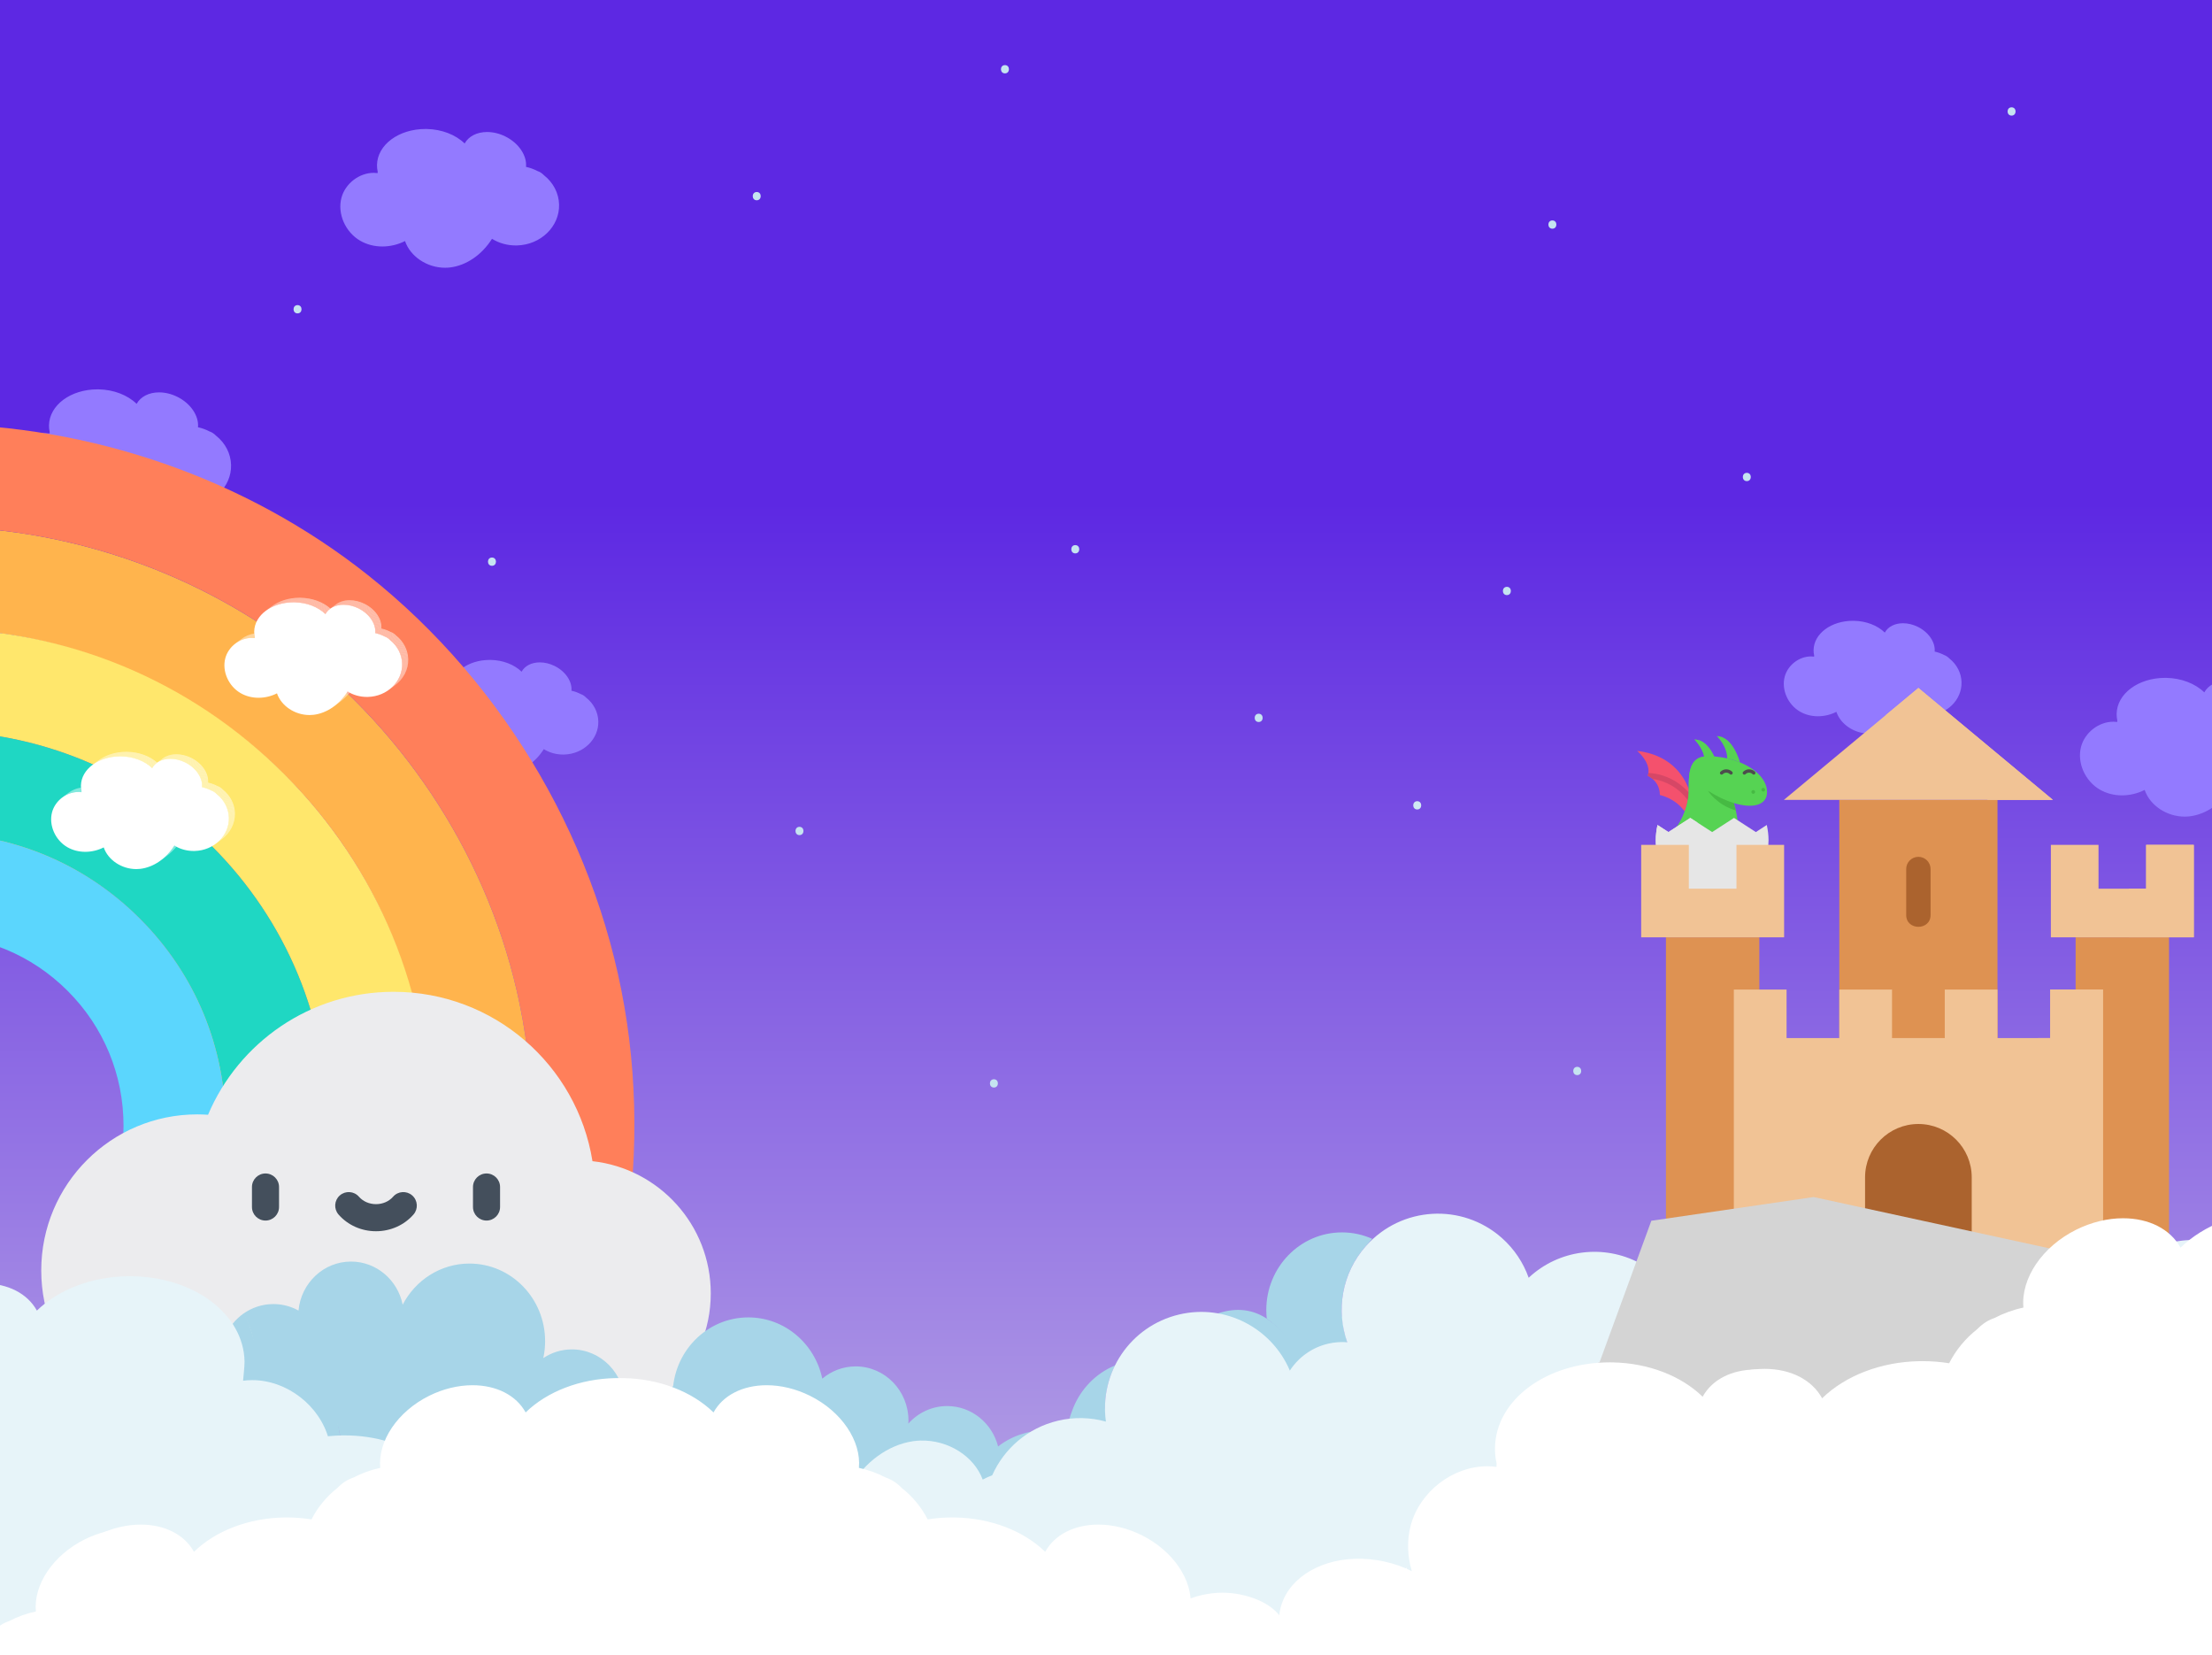 <svg viewBox="0 0 1604 1200" xmlns="http://www.w3.org/2000/svg" fill-rule="evenodd" clip-rule="evenodd" stroke-linejoin="round" stroke-miterlimit="2"><rect x="0" y="0" width="1604" height="1200" fill="#333333" stroke="none"/><path fill="none" d="M0 0h1604.74v1200H0z"/><clipPath id="a"><path d="M0 0h1604.74v1200H0z"/></clipPath><g clip-path="url(#a)"><path fill="url(#_Linear2)" fill-rule="nonzero" d="M-4.434 303.627h1609.66v930.914H-4.434z"/><clipPath id="b"><path clip-rule="nonzero" d="M-4.434 303.627h1609.66v930.914H-4.434z"/></clipPath><g clip-path="url(#b)"><path fill="#fff" d="M-37.531 1094.6h1701.23v632.755H-37.531z"/></g><path fill="#5d28e3" d="M-9.11-8.697h1623.85v315.846H-9.11z"/><path d="M366.723 560.142c-10.717 0-20.531-6.647-23.623-15.727-4.089 2.077-8.766 3.207-13.354 3.207-4.715 0-9.225-1.17-13.045-3.382-8.798-5.096-13.556-15.968-11.067-25.295 2.238-8.385 10.425-14.708 19.04-14.708.765 0 1.524.051 2.275.154.009-.276.022-.556.041-.838-.294-1.313-.429-2.64-.406-3.946.224-11.888 12.763-21.2 28.548-21.2.244 0 .491.003.737.007 8.816.168 16.996 3.322 22.354 8.536 2.334-4.244 7.235-6.763 13.224-6.763 3.579 0 7.3.908 10.761 2.624 7.877 3.904 12.782 11.249 12.17 17.924 2.356.509 4.599 1.316 6.686 2.411 1.451.486 2.773 1.344 3.937 2.551 5.464 4.308 8.692 10.58 8.86 17.221.325 12.928-10.802 23.731-24.806 24.083-.236.006-.471.009-.707.009-5.045 0-9.859-1.347-14.015-3.913-5.958 9.438-15.092 15.706-24.685 16.871-.96.115-1.942.174-2.925.174zM1355.24 531.774c-10.717 0-20.531-6.647-23.623-15.727-4.088 2.077-8.766 3.207-13.354 3.207-4.715 0-9.225-1.169-13.044-3.382-8.799-5.096-13.556-15.968-11.068-25.295 2.238-8.385 10.425-14.708 19.041-14.708.765 0 1.524.051 2.274.154.009-.276.022-.556.041-.838-.294-1.313-.429-2.64-.406-3.946.224-11.888 12.764-21.2 28.548-21.2.244 0 .491.003.737.007 8.817.168 16.996 3.322 22.354 8.536 2.334-4.244 7.235-6.763 13.224-6.763 3.58 0 7.3.908 10.761 2.624 7.877 3.904 12.783 11.249 12.17 17.924 2.356.509 4.599 1.316 6.686 2.411 1.452.486 2.774 1.344 3.937 2.551 5.464 4.308 8.693 10.58 8.86 17.221.326 12.928-10.802 23.731-24.806 24.083-.235.006-.471.009-.706.009-5.046 0-9.86-1.347-14.016-3.913-5.957 9.438-15.092 15.706-24.685 16.871-.96.115-1.942.174-2.925.174zM84.923 382.86c-13.188 0-25.268-8.181-29.075-19.355-5.031 2.555-10.788 3.946-16.436 3.946-5.802 0-11.354-1.439-16.054-4.162-10.83-6.271-16.685-19.654-13.622-31.132 2.756-10.321 12.831-18.103 23.435-18.103.941 0 1.876.064 2.799.189.011-.34.027-.683.05-1.03-.36-1.616-.528-3.249-.498-4.858.274-14.63 15.708-26.09 35.135-26.09.302 0 .604.003.909.008 10.85.205 20.917 4.087 27.513 10.506 2.872-5.225 8.904-8.324 16.276-8.324 4.405 0 8.983 1.116 13.244 3.227 9.694 4.806 15.731 13.848 14.979 22.062 2.899.625 5.659 1.62 8.228 2.967 1.785.598 3.414 1.654 4.844 3.14 6.726 5.302 10.699 13.021 10.905 21.195.401 15.91-13.294 29.207-30.529 29.641-.291.008-.581.011-.87.011-6.21 0-12.135-1.658-17.251-4.815-7.331 11.615-18.574 19.329-30.382 20.762-1.18.143-2.39.215-3.6.215zM322.778 194.104c-13.188 0-25.268-8.181-29.075-19.355-5.031 2.555-10.788 3.946-16.436 3.946-5.802 0-11.354-1.439-16.054-4.162-10.83-6.271-16.685-19.654-13.622-31.132 2.756-10.321 12.831-18.103 23.435-18.103.941 0 1.876.064 2.799.189.011-.34.027-.683.05-1.03-.36-1.616-.528-3.249-.498-4.858.274-14.63 15.708-26.09 35.135-26.09.302 0 .604.003.909.008 10.85.205 20.917 4.087 27.513 10.506 2.872-5.225 8.904-8.324 16.276-8.324 4.405 0 8.983 1.116 13.244 3.227 9.694 4.806 15.731 13.848 14.979 22.062 2.899.625 5.659 1.62 8.228 2.967 1.785.598 3.414 1.654 4.844 3.14 6.726 5.302 10.699 13.021 10.905 21.195.401 15.91-13.294 29.207-30.529 29.641-.291.008-.581.011-.87.011-6.21 0-12.135-1.658-17.251-4.815-7.331 11.615-18.574 19.329-30.382 20.762-1.18.143-2.39.215-3.6.215zM1584.25 592.014c-13.188 0-25.268-8.181-29.075-19.355-5.031 2.555-10.788 3.946-16.436 3.946-5.802 0-11.354-1.439-16.054-4.162-10.83-6.271-16.685-19.654-13.622-31.132 2.756-10.321 12.831-18.103 23.435-18.103.941 0 1.876.064 2.799.189.011-.34.027-.683.05-1.03-.36-1.616-.528-3.249-.498-4.858.274-14.63 15.708-26.09 35.135-26.09.302 0 .604.003.909.008 10.85.205 20.917 4.087 27.513 10.506 2.872-5.225 8.904-8.324 16.276-8.324 4.405 0 8.983 1.116 13.244 3.227 9.694 4.806 15.731 13.848 14.979 22.062 2.899.625 5.659 1.62 8.228 2.967 1.785.598 3.414 1.654 4.844 3.14 6.726 5.302 10.699 13.021 10.905 21.195.401 15.91-13.294 29.207-30.529 29.641-.291.008-.581.011-.87.011-6.21 0-12.135-1.658-17.251-4.815-7.331 11.615-18.574 19.329-30.382 20.762-1.18.143-2.39.215-3.6.215z" fill="#937aff" fill-rule="nonzero"/><path d="M431.995 1076.54c-16.23 0-31.092-10.068-35.774-23.818-6.191 3.145-13.274 4.857-20.223 4.857-7.141 0-13.971-1.771-19.754-5.121-13.325-7.718-20.529-24.183-16.761-38.308 3.39-12.697 15.787-22.273 28.835-22.273 1.158 0 2.308.077 3.444.233.014-.418.033-.841.062-1.268-.445-1.989-.65-3.998-.614-5.976.339-18.003 19.328-32.105 43.232-32.105.37 0 .744.004 1.116.011 13.352.253 25.738 5.03 33.852 12.926 3.535-6.427 10.958-10.241 20.027-10.241 5.421 0 11.055 1.374 16.296 3.973 11.929 5.912 19.358 17.036 18.431 27.143 3.568.771 6.964 1.994 10.124 3.652 2.198.736 4.2 2.035 5.962 3.863 8.275 6.524 13.165 16.023 13.418 26.08.493 19.577-16.358 35.937-37.565 36.47-.357.009-.714.013-1.071.013-7.64 0-14.93-2.039-21.225-5.924-9.021 14.291-22.855 23.784-37.382 25.548-1.454.174-2.941.265-4.43.265z" fill="#a7d5e8" fill-rule="nonzero"/><clipPath id="c"><path d="M-135.072 307.36h650.476v726.801h-650.476z"/></clipPath><g clip-path="url(#c)"><path d="M-47.317 381.682c92.285.421 184.805 30.774 259.208 86.739 83.948 63.147 143.926 156.911 164.994 259.812 12.607 61.576 11.847 125.491-2.556 187.369l-.347 1.471-2.6 8.615c-3.216 7.302-3.714 9.336-8.227 15.97-10.136 14.899-25.868 25.857-43.356 30.199-7.788 1.933-9.868 1.695-17.832 2.18h-76.709c-3.061-.19-6.138-.191-9.181-.571-33.381-4.174-61.91-33.422-64.597-67.639-.481-6.125-.197-12.286.845-18.341 1.104-6.421 3.294-12.57 4.886-18.88 17.962-71.183-2.92-150.493-56.679-203.606-52.291-51.662-131.685-73.586-204.708-54-2.934.787-5.849 1.642-8.747 2.551l-8.975 2.211c-3.06.358-6.104.907-9.181 1.074-30.749 1.661-61.436-17.778-72.856-46.795-2.261-5.745-3.794-11.751-4.564-17.877-.384-3.057-.385-6.15-.577-9.225v-76.883c.543-8.969 1.646-17.914 4.823-26.279 6.364-16.753 19.015-31.001 34.896-39.304 7.678-4.014 9.288-4.524 19.023-6.864 33.72-8.038 68.401-11.98 103.017-11.927zm-2.045 74.003c-28.811.081-57.589 3.5-85.71 10.371v76.883c.647-.203 1.295-.404 1.942-.604 77.818-23.796 166.13-13.032 235.895 30.603 81.535 50.996 134.882 144.146 134.919 243.165.011 27.956-4.046 55.872-12.046 82.671l-.38 1.259h76.709c23.959-101.26 2.398-211.534-58.804-295.554C178.158 515.24 71.476 457.818-41.911 455.746c-1.877-.034-3.754-.051-5.632-.06-.606-.001-1.212-.002-1.819-.001z" fill="#ffb44d"/><clipPath id="d"><path d="M-283.398 307.36h743.417v598.314h-743.417z"/></clipPath><g clip-path="url(#d)"><path d="M-47.078 307.36c112.502.656 225.278 39.256 313.935 109.618 100.301 79.603 169.114 197.833 187.764 324.335 9.364 63.516 6.433 129.311-7.921 191.206l-.903 3.834c-2.923 9.682-2.856 9.707-6.356 19.196-8.6 19.601-20.314 37.884-35.809 52.439-24.036 22.577-55.652 37.305-88.624 39.743-2.487.183-4.978.293-7.467.429l-3.363.199h-81.163c-13.303-.803-26.643-2.23-39.406-6.055-51.413-15.412-92.983-60.375-103.78-113.316-4.845-23.752-3.234-48.493 3.445-71.935 4.86-17.059 27.802-34.82 26.212-52.371-3.253-35.915-23.006-88.933-50.559-112.094C24.451 663.606-42.97 655.86-86.306 668.013c-2.225.624-4.427 1.318-6.632 2.007l-11.188 2.755-8.994 1.636c-10.478 1.247-21.23 17.243-31.909 16.477-57.763-4.145-111.741-44.444-130.645-100.708-4.598-13.683-6.888-28.123-7.567-42.368l-.157-2.62v-81.459c1.073-17.152 3.587-34.319 9.656-50.322 12.502-32.96 37.074-61.13 68.437-77.999 21.497-11.563 45.967-16.604 70.378-20.752 28.988-4.925 58.241-7.318 87.849-7.3zm-1.862 74.322c-35.823.108-71.247 4.152-106.106 13.085-27.602 7.074-49.266 32.283-53.103 61.238-.442 3.338-.717 6.692-.927 10.051v76.883c.023.385.044.769.064 1.154.693 14.535 4.607 28.805 13.197 40.89 14.933 21.013 41.259 34.243 66.751 31.695 2.3-.23 4.581-.601 6.879-.882l9.262-2.245c76.021-23.748 165.048-.949 219.604 57.791 48.148 51.841 68.212 128.812 50.379 197.855-.764 2.956-1.643 5.875-2.475 8.807-4.14 14.716-4.562 30.536.594 45.297 9.572 27.409 35.472 48.897 64.907 50.493 1.341.066 2.682.116 4.023.179.547.029 1.149.064 1.149.064h76.709c7.607-.453 15.173-1.13 22.701-3.574 19.561-6.349 36.4-20.837 44.706-40.132 1.053-2.447 2.008-4.643 2.008-4.643l2.6-8.615c16.603-70.466 15.688-145.368-3.381-215.153-28.321-103.646-96.122-195.815-187.425-253.277-68.601-43.173-149.07-66.486-230.493-66.961h-1.623zm1.397 74.004c81.453.472 162.319 29.701 225.74 80.759 30.487 24.544 57.034 53.996 77.936 87.161 51.051 81.004 67.764 183.381 45.834 276.427h-76.709c20.544-67.956 14.824-145.432-17.872-211.037-27.56-55.302-72.965-101.842-128.141-129.194-63.142-31.302-137.928-38.361-205.968-19.341-2.798.782-5.583 1.614-8.349 2.478v-76.883c28.584-6.956 57.832-10.406 87.529-10.37zm-86.889 86.721s.009-.002 0 0z" fill="#ff7f5a"/></g><path d="M-135.072 466.056c27.93-6.853 56.903-10.372 86.401-10.372 96.277 0 186.773 37.499 254.847 105.573 68.069 68.073 105.567 158.569 105.567 254.846 0 28.635-3.32 56.754-9.776 83.93h-76.709c8.183-26.844 12.426-55.062 12.426-83.93 0-76.491-29.781-148.401-83.87-202.485C99.73 559.53 27.82 529.743-48.671 529.743c-29.746 0-58.813 4.506-86.401 13.196v-76.883z" fill="#ffe76c" fill-rule="nonzero"/><path d="M-135.072 542.939c27.588-8.69 56.655-13.196 86.401-13.196 76.491 0 148.401 29.787 202.485 83.875 54.089 54.084 83.87 125.994 83.87 202.485 0 28.868-4.243 57.086-12.426 83.93h-78.814c11.271-26.164 17.186-54.59 17.186-83.93 0-56.704-22.084-110.014-62.183-150.118-40.104-40.104-93.413-62.183-150.118-62.183-30.267 0-59.567 6.298-86.401 18.268v-79.131z" fill="#1fd7c3" fill-rule="nonzero"/><path d="M-135.072 708.173c24.442-19.647 54.595-30.312 86.401-30.312 36.928 0 71.638 14.377 97.746 40.496 26.114 26.104 40.496 60.813 40.496 97.746 0 30.744-9.96 59.95-28.391 83.93h85.264c11.271-26.169 17.186-54.59 17.186-83.93 0-56.704-22.084-110.014-62.183-150.118-40.104-40.104-93.413-62.183-150.118-62.183-30.267 0-59.567 6.293-86.401 18.268v86.103z" fill="#5bd6fd" fill-rule="nonzero"/><path d="M418.923 1034.16c53.285 0 96.481-43.196 96.481-96.481 0-49.667-37.533-90.55-85.781-95.875-11.141-69.612-71.458-122.798-144.212-122.798-60.471 0-112.361 36.754-134.55 89.141-2.58-.174-5.181-.273-7.806-.273-62.486 0-113.141 50.654-113.141 113.145 0 62.486 50.655 113.141 113.141 113.141h275.868z" fill="#ececee" fill-rule="nonzero"/><g fill="#444f5c" fill-rule="nonzero"><path d="M192.523 884.842c-5.419 0-9.816-4.397-9.816-9.816v-14.502c0-5.424 4.397-9.816 9.816-9.816 5.42 0 9.817 4.392 9.817 9.816v14.502c0 5.419-4.397 9.816-9.817 9.816zM352.795 884.842c-5.424 0-9.816-4.397-9.816-9.816v-14.502c0-5.424 4.392-9.816 9.816-9.816 5.419 0 9.816 4.392 9.816 9.816v14.502c0 5.419-4.397 9.816-9.816 9.816zM272.657 892.584c-10.541 0-20.442-4.412-27.166-12.104-3.569-4.085-3.152-10.288.928-13.851 4.084-3.569 10.282-3.157 13.851.928 2.997 3.429 7.513 5.394 12.387 5.394 4.878 0 9.394-1.965 12.392-5.394 3.568-4.085 9.766-4.497 13.851-.928 4.079 3.563 4.496 9.766.928 13.851-6.725 7.692-16.631 12.104-27.171 12.104z"/></g></g><g fill="#fff" fill-rule="nonzero"><path d="M246.501 508.854c2.5-1.907 4.819-4.186 6.877-6.781.045.024.09.048.135.073-2.105 2.58-4.468 4.834-7.012 6.708zm39.801-11.993c5.776-4.446 9.39-11.189 9.203-18.638-.167-6.64-3.395-12.913-8.86-17.221-1.162-1.207-2.486-2.065-3.936-2.549-2.087-1.096-4.331-1.904-6.685-2.413.61-6.674-4.294-14.022-12.171-17.924-3.461-1.716-7.181-2.623-10.76-2.623-3.786 0-7.138 1.006-9.681 2.82 2.595-2.044 6.135-3.186 10.168-3.186 3.579 0 7.299.908 10.761 2.623 7.875 3.903 12.781 11.251 12.17 17.925 2.354.507 4.598 1.317 6.684 2.413 1.452.484 2.775 1.342 3.937 2.549 5.464 4.308 8.693 10.581 8.86 17.221.193 7.656-3.63 14.566-9.69 19.003zm-111.419-33.466c2.762-2.136 6.05-3.583 9.494-4.052.007.1.016.202.025.302-3.428.371-6.721 1.713-9.519 3.75zm64.22-21.854c-5.356-4.788-13.182-7.663-21.589-7.82-.247-.004-.493-.007-.738-.007-7.816 0-14.838 2.283-19.961 6.033 5.16-3.965 12.381-6.398 20.448-6.398.246 0 .491.003.739.007 8.404.157 16.232 3.032 21.588 7.82-.027.021-.054.042-.08.063-.138.099-.275.199-.407.302z" fill-opacity=".52"/><path d="M246.019 509.216c2.639-2.015 5.075-4.442 7.216-7.22.048.025.095.051.143.077-2.058 2.595-4.377 4.874-6.877 6.781-.16.122-.321.243-.482.362zm39.8-11.993c5.774-4.445 9.388-11.188 9.2-18.635-.167-6.64-3.396-12.913-8.861-17.221-1.162-1.207-2.484-2.065-3.936-2.551-2.087-1.094-4.33-1.902-6.686-2.411.611-6.674-4.293-14.02-12.17-17.924-3.461-1.716-7.181-2.623-10.761-2.623-3.791 0-7.146 1.009-9.69 2.827.163-.128.327-.252.497-.372 2.543-1.814 5.895-2.82 9.681-2.82 3.579 0 7.299.907 10.76 2.623 7.877 3.902 12.781 11.25 12.171 17.924 2.354.509 4.598 1.317 6.685 2.413 1.45.484 2.774 1.342 3.936 2.549 5.465 4.308 8.693 10.581 8.86 17.221.187 7.449-3.427 14.192-9.203 18.638-.159.122-.32.243-.483.362zm-111.41-33.472c.157-.121.315-.239.474-.356 2.798-2.037 6.091-3.379 9.519-3.75.01.106.02.213.032.317-3.61.285-7.091 1.655-10.025 3.789zm64.226-21.827c-5.357-4.798-13.191-7.679-21.608-7.838-.247-.004-.493-.007-.739-.007-7.82 0-14.843 2.286-19.968 6.038.163-.125.327-.248.495-.37 5.123-3.75 12.145-6.033 19.961-6.033.245 0 .491.003.738.007 8.407.157 16.233 3.032 21.589 7.82-.16.125-.317.252-.468.383z" fill-opacity=".52"/><path d="M245.537 509.576c2.779-2.12 5.33-4.699 7.551-7.661.05.027.099.054.147.081-2.141 2.778-4.577 5.205-7.216 7.22-.16.12-.32.241-.482.36zm39.771-11.969c5.787-4.446 9.411-11.197 9.224-18.654-.167-6.64-3.396-12.913-8.86-17.221-1.164-1.207-2.487-2.065-3.937-2.551-2.087-1.093-4.33-1.902-6.684-2.411.61-6.674-4.297-14.02-12.171-17.924-3.462-1.716-7.183-2.622-10.762-2.622-3.79 0-7.144 1.009-9.687 2.824.157-.123.32-.245.484-.363 2.544-1.818 5.899-2.827 9.69-2.827 3.58 0 7.3.907 10.761 2.623 7.877 3.904 12.781 11.25 12.17 17.924 2.356.509 4.599 1.317 6.686 2.411 1.452.486 2.774 1.344 3.936 2.551 5.465 4.308 8.694 10.581 8.861 17.221.188 7.447-3.426 14.19-9.2 18.635-.169.131-.339.257-.511.384zM173.92 464.119c.161-.125.324-.247.489-.368 2.934-2.134 6.415-3.504 10.025-3.789.013.111.026.221.04.332-3.799.186-7.477 1.585-10.554 3.825zm64.268-21.794c-5.358-4.82-13.211-7.715-21.648-7.875-.247-.003-.493-.005-.737-.005-7.828 0-14.858 2.29-19.983 6.048.166-.127.331-.252.5-.376 5.125-3.752 12.148-6.038 19.968-6.038.246 0 .492.003.739.007 8.417.159 16.251 3.04 21.608 7.838-.153.129-.303.263-.447.401z" fill-opacity=".52"/><path d="M245.044 509.946c2.922-2.228 5.592-4.962 7.892-8.117.05.029.101.057.152.086-2.221 2.962-4.772 5.541-7.551 7.661-.163.125-.327.249-.493.37zm39.789-11.984c5.782-4.445 9.399-11.191 9.212-18.644-.168-6.64-3.396-12.912-8.86-17.221-1.162-1.207-2.486-2.065-3.937-2.551-2.087-1.093-4.33-1.902-6.685-2.41.611-6.675-4.294-14.021-12.171-17.925-3.462-1.716-7.182-2.622-10.76-2.622-3.788 0-7.142 1.008-9.684 2.822.157-.124.318-.245.483-.363 2.543-1.815 5.897-2.824 9.687-2.824 3.579 0 7.3.906 10.762 2.622 7.874 3.904 12.781 11.25 12.171 17.924 2.354.509 4.597 1.318 6.684 2.411 1.45.486 2.773 1.344 3.937 2.551 5.464 4.308 8.693 10.581 8.86 17.221.187 7.457-3.437 14.208-9.224 18.654-.157.121-.315.239-.475.355zm-111.402-33.478c.162-.124.323-.246.489-.365 3.077-2.24 6.755-3.639 10.554-3.825.016.115.032.231.05.346-3.988.076-7.87 1.498-11.093 3.844zm64.333-21.737c-5.36-4.853-13.241-7.771-21.711-7.929-.247-.006-.492-.008-.739-.008-7.811 0-14.829 2.281-19.951 6.026.15-.115.303-.23.457-.343 5.125-3.758 12.155-6.048 19.983-6.048.244 0 .49.002.737.005 8.437.16 16.29 3.055 21.648 7.875-.145.137-.288.278-.424.422z" fill-opacity=".52"/><path d="M244.567 510.304c3.057-2.333 5.839-5.222 8.209-8.567.053.031.106.061.16.092-2.3 3.155-4.97 5.889-7.892 8.117-.157.121-.317.24-.477.358zm39.774-11.973c5.784-4.444 9.405-11.193 9.216-18.648-.167-6.64-3.396-12.911-8.86-17.219-1.162-1.209-2.485-2.067-3.937-2.553-2.087-1.095-4.329-1.902-6.684-2.41.611-6.674-4.295-14.021-12.17-17.925-3.461-1.716-7.182-2.622-10.761-2.622-3.79 0-7.144 1.008-9.687 2.824.16-.126.323-.248.49-.367 2.542-1.814 5.896-2.822 9.684-2.822 3.578 0 7.298.906 10.76 2.622 7.877 3.904 12.782 11.25 12.171 17.925 2.355.508 4.598 1.317 6.685 2.41 1.451.486 2.775 1.344 3.937 2.551 5.464 4.309 8.692 10.581 8.86 17.221.187 7.453-3.43 14.199-9.212 18.644-.162.125-.326.249-.492.369zm-111.387-33.489c.157-.121.317-.24.477-.358 3.223-2.346 7.105-3.768 11.093-3.844.019.122.039.243.059.364-.07-.002-.141-.002-.212-.002-4.101 0-8.105 1.433-11.417 3.84zm64.405-21.653c-5.359-4.9-13.28-7.846-21.792-8.006-.249-.006-.494-.008-.739-.008-7.814 0-14.831 2.281-19.955 6.027.161-.123.324-.245.49-.366 5.122-3.745 12.14-6.026 19.951-6.026.247 0 .492.002.739.008 8.47.158 16.351 3.076 21.711 7.929-.139.144-.275.291-.405.442z" fill-opacity=".52"/><path d="M244.073 510.674c3.199-2.44 6.098-5.49 8.538-9.033.054.032.109.064.165.096-2.37 3.345-5.152 6.234-8.209 8.567-.164.125-.329.248-.494.37zm39.781-11.978c5.784-4.444 9.405-11.193 9.216-18.646-.167-6.641-3.396-12.913-8.86-17.221-1.162-1.209-2.485-2.065-3.935-2.553-2.087-1.093-4.331-1.903-6.686-2.41.611-6.674-4.295-14.021-12.17-17.925-3.462-1.714-7.182-2.622-10.761-2.622-3.789 0-7.142 1.008-9.686 2.823.158-.125.32-.246.486-.364 2.543-1.816 5.897-2.824 9.687-2.824 3.579 0 7.3.906 10.761 2.622 7.875 3.904 12.781 11.251 12.17 17.925 2.355.508 4.597 1.315 6.684 2.41 1.452.486 2.775 1.344 3.937 2.553 5.464 4.308 8.693 10.579 8.86 17.219.189 7.455-3.432 14.204-9.216 18.648-.161.124-.323.246-.487.365zm-111.397-33.481c.163-.126.33-.251.497-.373 3.312-2.407 7.316-3.84 11.417-3.84.071 0 .142 0 .212.002.024.127.047.254.072.381-.256-.012-.514-.018-.771-.018-4.106 0-8.114 1.437-11.427 3.848zm64.523-21.563c-5.361-4.958-13.331-7.944-21.9-8.106-.247-.004-.495-.007-.739-.007-7.819 0-14.842 2.286-19.965 6.037.162-.125.33-.25.497-.374 5.124-3.746 12.141-6.027 19.955-6.027.245 0 .49.002.739.008 8.512.16 16.433 3.106 21.792 8.006-.131.151-.259.305-.379.463z" fill-opacity=".52"/><path d="M243.6 511.029c3.333-2.546 6.34-5.75 8.84-9.488.056.034.113.067.171.1-2.44 3.543-5.339 6.593-8.538 9.033-.156.12-.315.239-.473.355zm39.767-11.968c5.784-4.446 9.404-11.192 9.216-18.646-.167-6.641-3.395-12.913-8.86-17.221-1.162-1.207-2.486-2.065-3.937-2.551-2.087-1.095-4.328-1.902-6.684-2.411.611-6.675-4.294-14.022-12.17-17.926-3.462-1.714-7.182-2.622-10.761-2.622-3.786 0-7.138 1.007-9.68 2.82.157-.123.317-.244.481-.362 2.544-1.815 5.897-2.823 9.686-2.823 3.579 0 7.299.908 10.761 2.622 7.875 3.904 12.781 11.251 12.17 17.925 2.355.507 4.599 1.317 6.686 2.41 1.45.488 2.773 1.344 3.935 2.553 5.464 4.308 8.693 10.58 8.86 17.221.189 7.453-3.432 14.202-9.216 18.646-.16.124-.323.246-.487.365zm-111.396-33.482c.16-.124.323-.246.486-.364 3.313-2.411 7.321-3.848 11.427-3.848.257 0 .515.006.771.018.026.132.053.264.084.397 0 .001-.002.003-.002.004-.443-.035-.891-.054-1.339-.054-4.106 0-8.114 1.436-11.427 3.847zm64.649-21.443c-5.36-5.029-13.388-8.062-22.027-8.225-.248-.004-.493-.007-.739-.007-7.817 0-14.838 2.285-19.961 6.034.158-.122.32-.243.483-.362 5.123-3.751 12.146-6.037 19.965-6.037.244 0 .492.003.739.007 8.569.162 16.539 3.148 21.9 8.106-.124.158-.243.319-.36.484z" fill-opacity=".52"/><path d="M243.1 511.405c3.477-2.653 6.6-6.024 9.164-9.97.058.036.117.071.176.106-2.5 3.738-5.507 6.942-8.84 9.488-.166.127-.333.252-.5.376zm39.798-11.992c5.774-4.446 9.385-11.187 9.198-18.633-.166-6.641-3.395-12.913-8.859-17.221-1.163-1.207-2.485-2.065-3.937-2.551-2.087-1.095-4.329-1.904-6.685-2.411.61-6.675-4.294-14.021-12.171-17.924-3.461-1.716-7.181-2.624-10.76-2.624-3.788 0-7.14 1.007-9.682 2.82.158-.125.323-.247.489-.365 2.542-1.813 5.894-2.82 9.68-2.82 3.579 0 7.299.908 10.761 2.622 7.876 3.904 12.781 11.251 12.17 17.926 2.356.509 4.597 1.316 6.684 2.411 1.451.486 2.775 1.344 3.937 2.551 5.465 4.308 8.693 10.58 8.86 17.221.188 7.454-3.432 14.2-9.216 18.646-.154.12-.312.237-.469.352zm-111.43-33.456c.166-.129.333-.254.503-.378 3.313-2.411 7.321-3.847 11.427-3.847.448 0 .896.019 1.339.054-.008.137-.016.273-.023.409-.596-.064-1.198-.096-1.803-.096-4.113 0-8.127 1.44-11.443 3.858zm64.817-21.312c-5.361-5.115-13.459-8.204-22.18-8.369-.247-.004-.493-.007-.738-.007-7.813 0-14.831 2.282-19.953 6.029.157-.123.317-.242.479-.36 5.123-3.749 12.144-6.034 19.961-6.034.246 0 .491.003.739.007 8.639.163 16.667 3.196 22.027 8.225-.116.167-.228.336-.335.509z" fill-opacity=".52"/><path d="M242.612 511.771c3.616-2.76 6.851-6.297 9.47-10.447.059.037.121.075.182.111-2.564 3.946-5.687 7.317-9.164 9.97-.162.123-.325.245-.488.366zm39.798-11.991c5.774-4.446 9.388-11.189 9.2-18.635-.167-6.641-3.396-12.913-8.86-17.221-1.163-1.207-2.485-2.065-3.937-2.551-2.087-1.095-4.331-1.904-6.686-2.411.613-6.674-4.293-14.02-12.17-17.924-3.46-1.716-7.181-2.624-10.761-2.624-3.788 0-7.143 1.01-9.686 2.825.026-.021.053-.042.08-.063.134-.105.272-.206.412-.307 2.542-1.813 5.894-2.82 9.682-2.82 3.579 0 7.299.908 10.76 2.624 7.877 3.903 12.781 11.249 12.171 17.924 2.356.507 4.598 1.316 6.685 2.411 1.452.486 2.774 1.344 3.937 2.551 5.464 4.308 8.693 10.58 8.859 17.221.187 7.446-3.424 14.187-9.198 18.633-.161.124-.324.246-.488.367zM171 466.308c.154-.12.311-.236.468-.351 3.316-2.418 7.33-3.858 11.443-3.858.605 0 1.207.032 1.803.096-.006.142-.011.283-.016.423-.75-.103-1.509-.154-2.274-.154-4.105 0-8.111 1.435-11.424 3.844zm64.972-21.131c-5.358-5.215-13.537-8.37-22.354-8.536-.247-.004-.493-.007-.737-.007-7.819 0-14.842 2.286-19.966 6.037.163-.126.331-.251.499-.373 5.122-3.747 12.14-6.029 19.953-6.029.245 0 .491.003.738.007 8.721.165 16.819 3.254 22.18 8.369-.108.174-.213.352-.313.532z" fill-opacity=".52"/><path d="M224.472 518.37c-10.717 0-20.531-6.648-23.623-15.728-4.088 2.077-8.766 3.207-13.354 3.207-4.715 0-9.225-1.169-13.044-3.382-8.799-5.096-13.556-15.968-11.068-25.295 2.238-8.385 10.425-14.708 19.041-14.708.765 0 1.524.051 2.274.154.009-.276.022-.556.041-.838-.294-1.313-.429-2.639-.406-3.946.224-11.888 12.764-21.2 28.548-21.2.244 0 .491.003.737.007 8.817.168 16.996 3.322 22.354 8.536 2.334-4.244 7.235-6.763 13.224-6.763 3.58 0 7.3.908 10.761 2.624 7.877 3.904 12.783 11.25 12.17 17.924 2.356.509 4.599 1.316 6.686 2.411 1.452.486 2.774 1.344 3.937 2.551 5.464 4.308 8.693 10.58 8.86 17.221.326 12.928-10.802 23.731-24.806 24.083-.235.006-.471.009-.706.009-5.046 0-9.86-1.347-14.016-3.913-5.957 9.438-15.092 15.706-24.685 16.871-.96.115-1.942.175-2.925.175z"/><g><path d="M120.863 620.532c2.5-1.907 4.818-4.186 6.876-6.78.045.023.09.048.136.073-2.105 2.58-4.468 4.834-7.012 6.707zm39.8-11.993c5.777-4.446 9.391-11.188 9.203-18.637-.167-6.641-3.394-12.913-8.86-17.221-1.162-1.208-2.485-2.066-3.935-2.55-2.087-1.095-4.331-1.904-6.686-2.413.611-6.674-4.293-14.021-12.17-17.923-3.461-1.716-7.182-2.624-10.761-2.624-3.785 0-7.138 1.007-9.68 2.82 2.595-2.043 6.135-3.185 10.167-3.185 3.58 0 7.3.908 10.761 2.622 7.876 3.904 12.781 11.251 12.17 17.925 2.355.508 4.599 1.318 6.685 2.413 1.451.484 2.775 1.342 3.937 2.55 5.464 4.307 8.692 10.58 8.86 17.221.193 7.655-3.63 14.565-9.691 19.002zM49.244 575.073c2.762-2.135 6.05-3.582 9.494-4.052.008.101.016.202.025.303-3.428.371-6.72 1.713-9.519 3.749zm64.221-21.853c-5.357-4.788-13.183-7.663-21.589-7.82-.247-.005-.493-.008-.739-.008-7.815 0-14.837 2.284-19.961 6.033 5.16-3.965 12.381-6.398 20.449-6.398.245 0 .491.003.738.008 8.405.157 16.233 3.032 21.589 7.82-.028.02-.054.042-.08.062-.138.099-.275.2-.407.303z" fill-opacity=".52"/><path d="M120.38 620.894c2.64-2.014 5.076-4.441 7.217-7.219.048.025.094.051.142.077-2.058 2.594-4.376 4.873-6.876 6.78-.16.122-.321.243-.483.362zm39.8-11.992c5.774-4.445 9.388-11.189 9.201-18.635-.168-6.641-3.396-12.913-8.862-17.221-1.162-1.207-2.484-2.066-3.935-2.551-2.087-1.094-4.33-1.903-6.686-2.412.611-6.674-4.293-14.02-12.17-17.923-3.461-1.716-7.182-2.624-10.761-2.624-3.791 0-7.147 1.009-9.69 2.827.162-.128.327-.251.497-.372 2.542-1.813 5.895-2.82 9.68-2.82 3.579 0 7.3.908 10.761 2.624 7.877 3.902 12.781 11.249 12.17 17.923 2.355.509 4.599 1.318 6.686 2.413 1.45.484 2.773 1.342 3.935 2.55 5.466 4.308 8.693 10.58 8.86 17.221.188 7.449-3.426 14.191-9.203 18.637-.158.123-.32.243-.483.363zM48.77 575.429c.157-.12.316-.238.474-.356 2.799-2.036 6.091-3.378 9.519-3.749.01.106.021.212.032.317-3.61.285-7.09 1.655-10.025 3.788zm64.226-21.827c-5.356-4.798-13.191-7.679-21.607-7.837-.247-.005-.493-.008-.739-.008-7.82 0-14.843 2.287-19.968 6.039.163-.125.327-.249.494-.371 5.124-3.749 12.146-6.033 19.961-6.033.246 0 .492.003.739.008 8.406.157 16.232 3.032 21.589 7.82-.16.125-.317.251-.469.382z" fill-opacity=".52"/><path d="M119.899 621.255c2.779-2.121 5.33-4.699 7.551-7.662.049.028.099.054.147.082-2.141 2.778-4.577 5.205-7.217 7.219-.16.121-.32.242-.481.361zm39.771-11.969c5.787-4.446 9.411-11.198 9.223-18.654-.167-6.641-3.395-12.913-8.86-17.221-1.163-1.207-2.486-2.065-3.937-2.551-2.087-1.094-4.329-1.903-6.684-2.412.611-6.674-4.296-14.02-12.17-17.923-3.463-1.716-7.183-2.622-10.762-2.622-3.79 0-7.144 1.009-9.688 2.824.157-.124.32-.246.485-.364 2.543-1.818 5.899-2.827 9.69-2.827 3.579 0 7.3.908 10.761 2.624 7.877 3.903 12.781 11.249 12.17 17.923 2.356.509 4.599 1.318 6.686 2.412 1.451.485 2.773 1.344 3.935 2.551 5.466 4.308 8.694 10.58 8.862 17.221.187 7.446-3.427 14.19-9.201 18.635-.168.13-.339.257-.51.384zM48.282 575.797c.161-.125.324-.247.488-.368 2.935-2.133 6.415-3.503 10.025-3.788.013.11.026.221.041.331-3.799.186-7.477 1.586-10.554 3.825zm64.268-21.793c-5.358-4.82-13.212-7.716-21.648-7.876-.248-.003-.493-.004-.738-.004-7.827 0-14.857 2.289-19.983 6.047.166-.126.332-.251.501-.375 5.125-3.752 12.148-6.039 19.968-6.039.246 0 .492.003.739.008 8.416.158 16.251 3.039 21.607 7.837-.152.13-.302.263-.446.402z" fill-opacity=".52"/><path d="M119.406 621.624c2.922-2.228 5.592-4.962 7.891-8.116.051.029.102.056.153.085-2.221 2.963-4.772 5.541-7.551 7.662-.163.125-.327.249-.493.369zm39.788-11.984c5.783-4.444 9.4-11.191 9.212-18.643-.167-6.641-3.396-12.912-8.86-17.221-1.162-1.207-2.485-2.065-3.937-2.551-2.087-1.094-4.329-1.903-6.684-2.41.611-6.676-4.295-14.022-12.172-17.925-3.461-1.716-7.181-2.622-10.759-2.622-3.789 0-7.142 1.007-9.685 2.821.158-.123.319-.244.483-.362 2.544-1.815 5.898-2.824 9.688-2.824 3.579 0 7.299.906 10.762 2.622 7.874 3.903 12.781 11.249 12.17 17.923 2.355.509 4.597 1.318 6.684 2.412 1.451.486 2.774 1.344 3.937 2.551 5.465 4.308 8.693 10.58 8.86 17.221.188 7.456-3.436 14.208-9.223 18.654-.157.12-.316.238-.476.354zM47.793 576.162c.161-.123.323-.245.489-.365 3.077-2.239 6.755-3.639 10.554-3.825.016.115.032.232.049.347-3.988.075-7.869 1.497-11.092 3.843zm64.332-21.737c-5.359-4.853-13.24-7.77-21.711-7.929-.247-.006-.491-.007-.738-.007-7.812 0-14.829 2.28-19.951 6.025.149-.115.302-.229.456-.343 5.126-3.758 12.156-6.047 19.983-6.047.245 0 .49.001.738.004 8.436.16 16.29 3.056 21.648 7.876-.146.136-.288.277-.425.421z" fill-opacity=".52"/><path d="M118.929 621.982c3.057-2.333 5.839-5.221 8.208-8.566.054.031.106.061.16.092-2.299 3.154-4.969 5.888-7.891 8.116-.157.121-.317.24-.477.358zm39.774-11.972c5.784-4.445 9.405-11.193 9.216-18.648-.167-6.641-3.396-12.912-8.86-17.22-1.162-1.208-2.485-2.066-3.937-2.552-2.087-1.095-4.33-1.902-6.684-2.41.611-6.674-4.295-14.022-12.17-17.925-3.462-1.716-7.182-2.622-10.761-2.622-3.79 0-7.144 1.008-9.688 2.824.16-.126.323-.249.49-.368 2.543-1.814 5.896-2.821 9.685-2.821 3.578 0 7.298.906 10.759 2.622 7.877 3.903 12.783 11.249 12.172 17.925 2.355.507 4.597 1.316 6.684 2.41 1.452.486 2.775 1.344 3.937 2.551 5.464 4.309 8.693 10.58 8.86 17.221.188 7.452-3.429 14.199-9.212 18.643-.161.126-.325.249-.491.37zM47.316 576.52c.157-.121.317-.24.477-.358 3.223-2.346 7.104-3.768 11.092-3.843.019.122.04.242.06.363-.07-.001-.141-.001-.212-.001-4.102 0-8.106 1.432-11.417 3.839zm64.405-21.652c-5.359-4.9-13.28-7.847-21.792-8.007-.249-.006-.495-.007-.739-.007-7.814 0-14.832 2.28-19.955 6.027.161-.124.324-.246.49-.367 5.122-3.745 12.139-6.025 19.951-6.025.247 0 .491.001.738.007 8.471.159 16.352 3.076 21.711 7.929-.138.144-.275.291-.404.443z" fill-opacity=".52"/><path d="M118.434 622.353c3.2-2.44 6.098-5.49 8.539-9.033.054.032.109.064.164.096-2.369 3.345-5.151 6.233-8.208 8.566-.165.125-.329.249-.495.371zm39.782-11.978c5.784-4.445 9.405-11.193 9.216-18.647-.167-6.64-3.396-12.913-8.86-17.221-1.162-1.208-2.486-2.065-3.936-2.552-2.087-1.094-4.331-1.904-6.685-2.41.61-6.674-4.295-14.022-12.171-17.925-3.461-1.715-7.181-2.622-10.76-2.622-3.789 0-7.143 1.008-9.686 2.823.158-.125.32-.246.485-.364 2.544-1.816 5.898-2.824 9.688-2.824 3.579 0 7.299.906 10.761 2.622 7.875 3.903 12.781 11.251 12.17 17.925 2.354.508 4.597 1.315 6.684 2.41 1.452.486 2.775 1.344 3.937 2.552 5.464 4.308 8.693 10.579 8.86 17.22.189 7.455-3.432 14.203-9.216 18.648-.162.123-.323.246-.487.365zM46.818 576.894c.163-.127.331-.252.498-.374 3.311-2.407 7.315-3.839 11.417-3.839.071 0 .142 0 .212.001.023.128.046.255.071.381-.256-.012-.513-.017-.771-.017-4.105 0-8.114 1.437-11.427 3.848zm64.523-21.564c-5.36-4.958-13.33-7.944-21.9-8.105-.247-.004-.494-.007-.738-.007-7.819 0-14.842 2.286-19.966 6.037.163-.125.33-.25.498-.374 5.123-3.747 12.141-6.027 19.955-6.027.244 0 .49.001.739.007 8.512.16 16.433 3.107 21.792 8.007-.131.151-.259.305-.38.462z" fill-opacity=".52"/><path d="M117.962 622.708c3.333-2.547 6.339-5.751 8.839-9.488.057.033.114.066.172.1-2.441 3.543-5.339 6.593-8.539 9.033-.155.119-.314.239-.472.355zm39.766-11.968c5.784-4.446 9.404-11.193 9.217-18.646-.168-6.641-3.395-12.914-8.86-17.222-1.162-1.207-2.486-2.065-3.937-2.551-2.087-1.095-4.329-1.902-6.685-2.411.611-6.674-4.293-14.022-12.17-17.925-3.461-1.715-7.181-2.622-10.761-2.622-3.785 0-7.138 1.006-9.68 2.82.157-.124.317-.244.482-.362 2.543-1.815 5.897-2.823 9.686-2.823 3.579 0 7.299.907 10.76 2.622 7.876 3.903 12.781 11.251 12.171 17.925 2.354.506 4.598 1.316 6.685 2.41 1.45.487 2.774 1.344 3.936 2.552 5.464 4.308 8.693 10.581 8.86 17.221.189 7.454-3.432 14.202-9.216 18.647-.16.123-.323.246-.488.365zM46.333 577.258c.16-.124.323-.246.485-.364 3.313-2.411 7.322-3.848 11.427-3.848.258 0 .515.005.771.017.026.132.054.265.085.397 0 .002-.002.003-.002.005-.443-.035-.891-.054-1.339-.054-4.106 0-8.114 1.435-11.427 3.847zm64.649-21.444c-5.361-5.029-13.389-8.061-22.028-8.224-.247-.004-.493-.007-.739-.007-7.817 0-14.837 2.284-19.961 6.034.159-.122.32-.243.483-.362 5.124-3.751 12.147-6.037 19.966-6.037.244 0 .491.003.738.007 8.57.161 16.54 3.147 21.9 8.105-.123.159-.243.32-.359.484z" fill-opacity=".52"/><path d="M117.461 623.083c3.478-2.653 6.6-6.024 9.164-9.97.058.037.118.072.176.107-2.5 3.737-5.506 6.941-8.839 9.488-.166.126-.333.251-.501.375zm39.799-11.991c5.774-4.446 9.385-11.187 9.197-18.633-.165-6.641-3.394-12.914-8.858-17.222-1.164-1.207-2.486-2.065-3.937-2.551-2.087-1.095-4.33-1.903-6.686-2.411.611-6.674-4.293-14.02-12.17-17.923-3.461-1.717-7.182-2.624-10.761-2.624-3.787 0-7.139 1.006-9.681 2.82.158-.125.322-.247.488-.365 2.542-1.814 5.895-2.82 9.68-2.82 3.58 0 7.3.907 10.761 2.622 7.877 3.903 12.781 11.251 12.17 17.925 2.356.509 4.598 1.316 6.685 2.411 1.451.486 2.775 1.344 3.937 2.551 5.465 4.308 8.692 10.581 8.86 17.222.187 7.453-3.433 14.2-9.217 18.646-.154.119-.311.237-.468.352zM45.829 577.636c.166-.13.334-.255.504-.378 3.313-2.412 7.321-3.847 11.427-3.847.448 0 .896.019 1.339.054-.009.136-.016.273-.023.408-.596-.064-1.199-.096-1.804-.096-4.113 0-8.127 1.44-11.443 3.859zm64.817-21.313c-5.361-5.115-13.459-8.204-22.179-8.368-.247-.004-.493-.007-.739-.007-7.813 0-14.83 2.282-19.952 6.028.157-.122.317-.241.478-.359 5.124-3.75 12.144-6.034 19.961-6.034.246 0 .492.003.739.007 8.639.163 16.667 3.195 22.028 8.224-.116.168-.228.336-.336.509z" fill-opacity=".52"/><path d="M116.974 623.45c3.616-2.761 6.85-6.298 9.469-10.447.06.036.121.074.182.11-2.564 3.946-5.686 7.317-9.164 9.97-.161.124-.324.246-.487.367zm39.797-11.992c5.774-4.446 9.388-11.188 9.201-18.634-.168-6.641-3.396-12.914-8.86-17.222-1.164-1.207-2.486-2.065-3.937-2.551-2.087-1.095-4.331-1.903-6.686-2.411.612-6.674-4.293-14.02-12.17-17.923-3.46-1.717-7.182-2.624-10.761-2.624-3.789 0-7.144 1.009-9.686 2.824.026-.02.052-.042.08-.062.134-.105.272-.207.412-.307 2.542-1.814 5.894-2.82 9.681-2.82 3.579 0 7.3.907 10.761 2.624 7.877 3.903 12.781 11.249 12.17 17.923 2.356.508 4.599 1.316 6.686 2.411 1.451.486 2.773 1.344 3.937 2.551 5.464 4.308 8.693 10.581 8.858 17.222.188 7.446-3.423 14.187-9.197 18.633-.161.124-.324.246-.489.366zm-111.41-33.472c.154-.119.311-.235.468-.35 3.316-2.419 7.33-3.859 11.443-3.859.605 0 1.208.032 1.804.096-.006.143-.012.284-.016.423-.751-.103-1.51-.154-2.275-.154-4.104 0-8.111 1.436-11.424 3.844zm64.972-21.13c-5.357-5.216-13.537-8.37-22.353-8.536-.247-.004-.493-.007-.737-.007-7.819 0-14.842 2.286-19.966 6.037.163-.127.33-.252.499-.374 5.122-3.746 12.139-6.028 19.952-6.028.246 0 .492.003.739.007 8.72.164 16.818 3.253 22.179 8.368-.107.175-.212.352-.313.533z" fill-opacity=".52"/><path d="M98.834 630.048c-10.717 0-20.531-6.648-23.623-15.727-4.089 2.076-8.766 3.206-13.354 3.206-4.715 0-9.225-1.169-13.045-3.381-8.799-5.096-13.556-15.969-11.067-25.296 2.238-8.384 10.425-14.708 19.04-14.708.765 0 1.524.051 2.275.154.009-.276.022-.555.041-.837-.294-1.314-.429-2.64-.406-3.946.224-11.888 12.763-21.2 28.548-21.2.244 0 .491.003.737.007 8.816.167 16.996 3.322 22.353 8.536 2.335-4.244 7.236-6.763 13.225-6.763 3.579 0 7.299.907 10.761 2.624 7.877 3.903 12.782 11.249 12.17 17.923 2.356.509 4.599 1.316 6.686 2.411 1.451.486 2.773 1.344 3.937 2.551 5.464 4.308 8.692 10.581 8.86 17.222.325 12.927-10.802 23.73-24.806 24.082-.236.006-.471.009-.707.009-5.045 0-9.859-1.347-14.016-3.912-5.957 9.437-15.091 15.706-24.684 16.871-.96.114-1.942.174-2.925.174z"/></g></g><g fill-rule="nonzero"><path d="M1143.7 779.408c-3.86 0-3.86-6 0-6 3.87 0 3.86 6 0 6zM912.71 523.416c-3.867 0-3.86-6 0-6 3.867 0 3.861 6 0 6zM1092.7 431.426c-3.87 0-3.86-6 0-6 3.87 0 3.86 6 0 6zM720.721 788.408c-3.867 0-3.86-6 0-6 3.867 0 3.862 6 0 6zM579.729 605.417c-3.868 0-3.861-6 0-6 3.866 0 3.86 6 0 6z" fill="#c5e4f0"/><path d="M481.72 1026.45c-3.867 0-3.86-6 0-6 3.867 0 3.861 6 0 6z" fill="#cfe9f3"/><path d="M779.723 401.183c-3.86 0-3.86-6 0-6 3.87 0 3.86 6 0 6zM548.736 145.191c-3.867 0-3.86-6 0-6 3.867 0 3.861 6 0 6zM728.723 53.201c-3.87 0-3.86-6 0-6 3.87 0 3.86 6 0 6zM356.747 410.183c-3.867 0-3.86-6 0-6 3.867 0 3.862 6 0 6zM215.755 227.192c-3.868 0-3.861-6 0-6 3.866 0 3.86 6 0 6zM1458.67 83.798c-3.867 0-3.86-6 0-6 3.867 0 3.861 6 0 6zM1266.68 348.79c-3.867 0-3.86-6 0-6 3.867 0 3.862 6 0 6zM1125.69 165.799c-3.868 0-3.861-6 0-6 3.866 0 3.86 6 0 6z" fill="#c5e4f0"/><path d="M1027.68 586.828c-3.867 0-3.86-6 0-6 3.867 0 3.861 6 0 6z" fill="#cfe9f3"/></g><path d="M168.626 959.806c1.742-2.47 5.934-6.189 7.63-7.3 2.101-.561 12.657 25.825 8.744 39.091 39.954-3.179 57.448 18.394 61.837 50.545-2.231.365-4.822.926-6.803 1.387-.715.167-1.474.397-1.474.397s-29.766-46.451-63.304-42.563c0 0 .631-27.494-6.63-41.557z" fill="#a7d5e8"/><path d="M545.153 1103.59c-2.706-.91-5.476-1.66-8.301-2.27 1.781-19.47-12.523-40.89-35.49-52.27-10.093-5.01-20.942-7.65-31.378-7.65-15.73 0-28.885 5.961-36.315 16.18-.075.11-.149.21-.223.31-.049.07-.098.14-.146.211-.027.039-.054.069-.081.109-.053.08-.107.151-.16.23-.01.01-.019.02-.029.041-.007.01-.014.019-.021.029-.029.04-.059.081-.087.12-.013.02-.025.03-.037.05-.017.02-.034.051-.051.07-.002 0-.005.01-.007.01l-.039.06c-.024.031-.047.06-.071.09-.037.061-.075.11-.112.16-.014.021-.029.041-.043.06-.024.04-.047.07-.071.101-.032.039-.064.089-.095.13-.009.019-.019.029-.028.039-.019.03-.037.06-.056.081-.033.049-.066.089-.098.139-.025.03-.05.07-.075.101-.035.049-.07.099-.105.149-.036.05-.073.101-.109.15-.011.02-.022.03-.032.05-.006.01-.011.01-.016.021-.028.039-.057.079-.085.119-.038.05-.077.11-.115.16-.03.04-.061.09-.091.13-.011.01-.021.03-.031.04-.019.03-.036.051-.054.08-.047.06-.094.13-.14.19-.011.02-.022.031-.033.051-.018.019-.035.049-.053.069-.006.01-.013.02-.019.03-15.63-15.109-39.403-24.25-65.018-24.73-.722-.01-1.439-.02-2.154-.02-.262 0-.52.01-.78.01-.261 0-.519-.01-.781-.01-.715 0-1.432.01-2.154.02-25.356.48-48.908 9.44-64.543 24.27-.362-.05-.723-.11-1.088-.159-6.968-11.911-21.022-18.941-38.115-18.941-3.235 0-6.511.25-9.789.75-.317-2.28-.77-4.55-1.368-6.79-6.529-24.451-30.398-42.891-55.522-42.891-2.23 0-4.446.152-6.631.449-.027-.805-.064-1.618-.118-2.441.852-3.828 1.249-7.697 1.18-11.509-.179-9.522-3.068-18.476-8.119-26.458 6.222-4.493 13.809-7.131 21.997-7.131 6.591 0 12.789 1.711 18.203 4.72 1.828-19.931 18.165-35.529 38.073-35.529 18.458 0 33.861 13.413 37.46 31.256 9.233-17.736 27.448-29.808 48.418-29.808 30.304 0 54.867 25.198 54.867 56.287 0 4.207-.465 8.301-1.317 12.243 5.979-3.969 13.091-6.301 20.746-6.301 21.129 0 38.258 17.572 38.258 39.253 0 1.37-.07 2.72-.203 4.05 6.5-5.24 14.674-8.384 23.582-8.384 4.028 0 7.907.647 11.552 1.834-.075-1.217-.127-2.434-.127-3.667 0-31.089 24.564-56.288 54.866-56.288 26.33 0 48.318 19.03 53.633 44.411 6.597-5.55 15.035-8.884 24.236-8.884 21.128 0 38.257 17.571 38.257 39.248 0 .75-.068 1.49-.109 2.23 6.992-7.8 16.992-12.73 28.14-12.73 17.769 0 32.666 12.45 36.968 29.3 5.44-4.24 11.672-7.45 18.43-9.37 11.574-3.689 10.923 1.587 5.258 4.991-.341.205-.526.6-.785.899-.259.29-.515.581-.769.88-.267.3-.531.6-.793.9-.261.29-.521.59-.777.89-.266.301-.53.6-.791.9-.263.3-.525.6-.783.901-.267.299-.533.599-.795.909-.256.28-.512.581-.763.87-3.191 3.581-15.523 14.781-17.913 18.931-1.067.49-10.107 4.06-11.134 4.61-10.534-11.249-18.361-22.078-34.389-28.379-.407-.16-4.657-.83-5.096-.82-1.843.05-3.475-.841-5.265-.571-13.988 2.081-24.983 7.031-35.235 18.94-.261.29-.986-.691-1.243-.402-.263.3-.688.202-.947.502-.266.301.372 1.08.11 1.38-.262.3-.191 3.131-1.023.235-.107-.374-.271.753-.526 1.044-.267.299-.941-.292-1.204.008-.258.29-.267.17-.522.47-.27.3.119 1.348-1.048.019-.926-1.056-2.332.573-3.215 1.683-7.261-3.97-15.453-6.04-23.974-6.04-.476 0-.952.01-1.43.02-.442.01-.882.03-1.325.05-14.283.75-26.811 7.26-35.062 16.94-.264.29-.524.59-.779.89-.266.29-.526.59-.784.89-.267.3-.53.6-.79.9-.262.3-.521.59-.775.89-.266.3-.53.6-.787.9-.263.29-.522.59-.777.89-.265.29-.526.59-.782.89-.268.3-.533.6-.793.91-4.275 4.76-7.49 10.34-9.327 16.42zm-63.433-83.14c-3.86 0-3.867 6 0 6 3.861 0 3.867-6 0-6zM778.057 1021.09c5.58-14.188 16.633-25.511 30.477-31.209-4.699 9.466-7.277 20.031-7.276 30.949 0 .01 2.113 15.02 2.113 15.03-3.58-.57-24.248 14.352-27.237 14.193-.117-.006-7.507-4.991 1.923-28.963z" fill="#a7d5e8" fill-rule="nonzero"/><g fill="#a7d5e8"><path d="M942.162 985.09c-5.153-11.93-13.42-21.887-23.575-29.115-.224-2.059-.351-4.147-.351-6.267 0-31.089 24.562-56.289 54.866-56.289 7.805 0 15.231 1.673 21.952 4.687-.2.231-.4.46-.6.693-.02.016-.03.032-.05.048-.23.269-.47.539-.7.811-.03.028-.05.055-.08.084-.25.28-.49.563-.74.846-.01.016-.03.032-.04.048-.24.269-.48.541-.71.813-.03.026-.05.055-.07.081-.25.281-.5.562-.74.845-.02.016-.03.034-.05.05-.24.269-.47.541-.71.813-.02.028-.04.053-.07.081-11.783 13.276-17.581 29.791-17.594 46.246-.005 5.266 1.757 15.672 1.757 15.672l2.306 7.858s-25.016 2.631-31.06 9.723c-.265.295-.525.593-.782.894-.265.295-.525.593-.782.894-.262.292-.52.587-.774.885-.269.299-.533.601-.794.907-.206.229-.408-1.541-.609-1.308z" fill-rule="nonzero"/><path d="M943.172 985.09c-5.804-13.363-15.59-23.182-24.469-29.059-10.308-6.824-22.089-8.333-35.516-3.906l52.843 42.472"/></g><path d="M389.41 1125.92c-4.72-4.69-8.986-9.94-12.919-15.35-3.422 1.48-6.579 3.7-9.406 6.63l-.103.09c-5.919-2.91-12.442-4.65-19.073-4.88-4.799-.16-9.399.45-13.734 1.82-.064-.25-.129-.51-.197-.76.06-3.08-.233-6.12-.873-9.04-4.603-21.06-26.359-35.86-54.136-36.82-7.071-.25-14.276.42-21.417 1.98-7.052 1.54-13.746 3.91-19.889 6.96 3.183-10.87 3.638-22.36.76-33.14-6.53-24.45-30.4-42.89-55.523-42.89-2.23 0-4.446.151-6.632.448-.026-.805 1.132-10.137 1.063-13.949-.652-34.663-37.218-61.815-83.243-61.815-.716 0-1.433.008-2.154.02-25.708.484-49.559 9.684-65.187 24.891-6.803-12.378-21.096-19.721-38.559-19.721-2.242 0-4.503.129-6.771.37v313.546h453.836v-86.58c-4.245-2.14-8.442-4.37-12.555-6.77-11.909-6.96-23.5-15.31-33.288-25.04zM1188.96 915.682c-25.96-13.849-58.48-9.966-80.47 10.628-3.81-10.763-10.31-20.741-19.45-28.856-28.83-25.593-72.95-22.968-98.55 5.865-17.487 19.702-21.791 46.538-13.571 69.727-4.581-.352-9.294-.017-14.004 1.1-11.834 2.806-21.448 10.019-27.601 19.463-13.036-30.797-46.736-48.621-80.363-40.643-35.375 8.392-58.009 42.331-53.007 77.63-10.999-3.06-22.898-3.48-34.792-.65-22.036 5.22-39.12 20.37-47.671 39.57-2.367.89-4.674 1.92-6.876 3.11-6.262-16.87-25.006-28.84-45.107-28.3-1.843.05-3.684.21-5.475.48-17.938 2.671-34.754 14.89-45.449 32.89-7.926-4.6-17.025-6.88-26.489-6.63-.441.01-.881.03-1.325.05-26.247 1.37-46.572 22.2-45.307 46.43.651 12.45 7.024 24.05 17.491 31.85 2.242 2.21 4.767 3.75 7.513 4.59 3.97 1.95 8.218 3.35 12.661 4.18-.808 12.55 8.765 26.08 23.735 33.01 6.58 3.04 13.604 4.55 20.317 4.37 11.234-.3 20.3-5.27 24.461-13.35 4.162 3.84 9.179 7.01 14.757 9.43l-79.201 83.88 574.593-49.31v-65.54c8.68-3.92 16.71-9.67 23.45-17.26 1.3-1.47 2.52-2.99 3.67-4.53.06 4.4.75 8.79 2.06 13.02V915.682z" fill="#e7f4f9" fill-rule="nonzero"/><path d="M1623.32 907.081c-25.96-13.849-58.48-9.966-80.47 10.628-3.81-10.763-10.31-20.741-19.45-28.856-28.83-25.593-72.95-22.968-98.55 5.865-17.487 19.702-21.791 46.538-13.571 69.727-4.581-.352-9.294-.017-14.004 1.1-11.834 2.806-21.448 10.019-27.601 19.463-13.036-30.797-46.736-48.621-80.363-40.643-35.375 8.392-58.009 42.331-53.007 77.63-10.999-3.06-22.898-3.48-34.792-.65-22.036 5.22-39.12 20.37-47.671 39.57-2.367.89-4.674 1.92-6.876 3.11-6.262-16.87-25.006-28.84-45.107-28.3-1.843.05-3.684.21-5.475.48-17.938 2.671-34.754 14.89-45.449 32.89-7.926-4.6-17.025-6.88-26.489-6.63-.441.01-.881.03-1.325.05-26.247 1.37-46.572 22.2-45.307 46.43.651 12.45 7.024 24.05 17.491 31.85 2.242 2.21 4.767 3.75 7.513 4.59 3.97 1.95 8.218 3.35 12.661 4.18-.808 12.55 8.765 26.08 23.735 33.01 6.58 3.04 13.604 4.55 20.317 4.37 11.234-.3 20.3-5.27 24.461-13.35 4.162 3.84 9.179 7.01 14.757 9.43l-79.201 83.88 574.593-49.31v-65.54c8.68-3.92 16.71-9.67 23.45-17.26 1.3-1.47 2.52-2.99 3.67-4.53.06 4.4.75 8.79 2.06 13.02V907.081z" fill="#e7f4f9" fill-rule="nonzero"/><clipPath id="e"><path d="M792.371 1037.02h227.698v281.084H792.371z"/></clipPath><g clip-path="url(#e)"><clipPath id="f"><path d="M856.71 1037.02h746.359v192.084H856.71z"/></clipPath><g clip-path="url(#f)"><path d="M2057.49 1042.21c-17.47 0-31.76 7.34-38.56 19.72-15.63-15.21-39.48-24.4-65.19-24.89-.72-.01-1.44-.02-2.15-.02-46.03 0-82.59 27.15-83.24 61.81-.07 3.82.32 7.69 1.18 11.51-.06.83-.1 1.64-.12 2.45-2.19-.3-4.4-.45-6.633-.45-25.123 0-48.994 18.44-55.524 42.89-2.877 10.78-2.422 22.27.762 33.14-6.145-3.05-12.839-5.42-19.891-6.96-7.14-1.57-14.345-2.23-21.416-1.99-27.777.97-49.533 15.77-54.136 36.83-.64 2.92-.933 5.95-.874 9.04-.067.25-.132.5-.197.76-4.335-1.38-8.934-1.99-13.733-1.82-6.631.23-13.154 1.97-19.072 4.87l-.104-.08c-3.39-3.52-7.248-6.02-11.478-7.44-6.086-3.19-12.627-5.55-19.494-7.03 1.782-19.46-12.522-40.88-35.49-52.27-10.093-5-20.941-7.65-31.378-7.65-17.465 0-31.757 7.35-38.56 19.73-15.627-15.21-39.48-24.41-65.186-24.89-.722-.02-1.439-.02-2.155-.02-6.154 0-12.138.49-17.891 1.41-4.412-8.69-10.805-16.52-18.871-22.88-3.39-3.52-7.248-6.02-11.479-7.44-6.086-3.19-12.626-5.55-19.493-7.03 1.781-19.46-12.523-40.88-35.49-52.269-10.094-5-20.942-7.651-31.378-7.651-17.465 0-31.757 7.35-38.561 19.73-15.627-15.21-39.479-24.41-65.186-24.89-.721-.02-1.439-.02-2.154-.02-.261 0-.52 0-.78.01-.26-.01-.518-.01-.78-.01-.715 0-1.432 0-2.154.02-25.707.48-49.559 9.68-65.186 24.89-6.803-12.38-21.095-19.73-38.56-19.73-10.437 0-21.285 2.651-31.378 7.651-22.967 11.389-37.272 32.809-35.49 52.269-6.867 1.48-13.407 3.84-19.493 7.03-4.231 1.42-8.089 3.92-11.479 7.44-8.067 6.36-14.459 14.19-18.871 22.88-5.754-.92-11.737-1.41-17.893-1.41-.714 0-1.432 0-2.153.02-25.707.48-44.559 9.68-60.186 24.89-6.804-12.38-26.096-19.73-43.561-19.73-9.851 0-20.068 2.36-29.671 6.83v147.38h1207.55v-266.26c-2.27-.24-4.53-.37-6.77-.37z" fill="#fff" fill-rule="nonzero"/></g></g><clipPath id="g"><path d="M171.579 1026H330.06v103.355H171.579z"/></clipPath><g clip-path="url(#g)"><path d="M545.217 1241.3c-4.72-4.69-8.986-9.94-12.919-15.35-3.422 1.48-6.579 3.7-9.406 6.63l-.103.09c-5.919-2.91-12.442-4.65-19.073-4.88-4.799-.16-9.399.45-13.734 1.82-.064-.25-.129-.51-.197-.76.06-3.08-.233-6.12-.873-9.04-4.603-21.06-26.359-35.86-54.136-36.82-7.071-.25-14.276.42-21.417 1.98-7.052 1.54-13.746 3.91-19.889 6.96 3.183-10.87 3.638-22.36.76-33.14-6.53-24.45-30.4-42.89-55.523-42.89-2.23 0-4.446.151-6.632.448-.026-.805-.063-1.618-.117-2.441.852-3.829 1.249-7.696 1.18-11.508-.652-34.663-37.218-61.815-83.243-61.815-.716 0-1.433.008-2.154.02-25.708.484-49.559 9.684-65.187 24.891-6.803-12.378-21.096-19.721-38.559-19.721-2.242 0-4.503.129-6.771.37v313.546H591.06v-86.58c-4.245-2.14-8.442-4.37-12.555-6.77-11.909-6.96-23.5-15.31-33.288-25.04z" fill="#e7f4f9" fill-rule="nonzero"/></g><g fill="#f4516d" fill-rule="nonzero"><path d="M1224.33 577.374c-.104.913-.239 1.816-.397 2.702-.532 2.974-1.349 5.778-2.283 8.303-6.662-9.748-18.022-12.042-18.022-12.042 0-5.845-2.816-9.539-5.257-11.642-1.87-1.609-3.516-2.289-3.516-2.289s16.912-.451 29.475 14.968z"/><path d="M1224.59 572.044v.924c0 .524-.011 1.045-.032 1.564-.041.959-.116 1.907-.223 2.842-12.564-15.419-29.476-14.968-29.476-14.968.225-.674.376-1.348.462-2.014 1.114-8.502-8.204-16.048-8.204-16.048 11.669 1.373 19.913 5.598 25.721 10.621 6.524 5.647 9.976 12.306 11.752 17.079z"/></g><path d="M1227.16 577.661l-3.124 2.547-.107-.132-1.166-1.432c-8.462-10.385-19.037-13.194-24.397-13.949-1.869-1.609-3.516-2.289-3.516-2.289.226-.674.376-1.348.462-2.015 2.961.046 17.493.967 29.237 14.141.451.505.897 1.026 1.338 1.568l1.273 1.561z" fill="#d64766" fill-rule="nonzero"/><path d="M1244.94 533.654c11.683 0 16.69 18.777 16.69 18.777l-.07.172c-2.837-1.15-5.894-2.101-9.109-2.815h-.003v-.003c.038-8.91-7.508-16.131-7.508-16.131z" fill="#56d353" fill-rule="nonzero"/><path d="M1281.35 574.172c0 9.609-10.253 12.228-24.039 8.018-.002-.002-.002-.002-.005-.002.491 1.66.97 3.465 1.399 5.361.54 2.377 1 4.905 1.301 7.498l-2.625-1.698-15.846 10.258-7.003-4.531v-.003l-8.843-5.724-10.232 6.624c1.424-1.679 4.105-5.942 6.197-11.591v-.003c1.215-3.277 2.227-7.024 2.681-11.005.164-1.443.256-2.915.256-4.406v-.924c-.008-6.71-.014-14.052 3.075-18.777 1.65-2.527 4.21-4.306 8.174-4.84-1.603-7.043-7.064-12.268-7.064-12.268 7.048 0 11.666 6.839 14.22 12.26.691.048 1.378.107 2.058.177 2.539.255 5.01.658 7.395 1.193h.003c3.216.714 6.273 1.665 9.109 2.815 4.626 1.867 8.669 4.252 11.873 6.984 4.962 4.234 7.916 9.303 7.916 14.584z" fill="#56d353" fill-rule="nonzero"/><g fill-rule="nonzero"><path d="M1243.87 550.4s-13.915 16.499-9.335 48.672l-8.843-5.724-10.232 6.624c1.424-1.679 4.105-5.942 6.197-11.591v-.003c1.214-3.277 2.227-7.024 2.681-11.006.164-1.442.255-2.914.255-4.405v-.924c-.008-6.71-.013-14.052 3.076-18.777 1.649-2.528 4.209-4.306 8.174-4.84-1.603-7.044-7.065-12.268-7.065-12.268 7.049 0 11.667 6.839 14.221 12.259.691.049 1.378.108 2.058.178l-1.187 1.805z" fill="#56d353"/><path d="M1258.7 587.549c-13.852-4.024-20.232-14.317-20.232-14.317 6.57 4.193 13.017 7.183 18.83 8.953l.003.003c.491 1.66.969 3.465 1.399 5.361z" fill="#46ba43"/></g><g fill="#4d4d4d" fill-rule="nonzero"><path d="M1255.23 561.56c-.309 0-.619-.118-.855-.354-.685-.685-1.596-1.062-2.564-1.062-.969 0-1.88.377-2.565 1.062-.472.472-1.237.472-1.709 0s-.472-1.237 0-1.709c1.141-1.142 2.659-1.77 4.274-1.77 1.614 0 3.132.628 4.273 1.77.472.472.472 1.237 0 1.71-.235.235-.545.353-.854.353zM1271.73 561.56c-.309 0-.619-.118-.855-.354-.685-.685-1.595-1.062-2.564-1.062-.969 0-1.88.377-2.565 1.062-.471.472-1.237.472-1.709 0s-.472-1.237 0-1.71c1.142-1.141 2.659-1.77 4.274-1.77 1.614 0 3.132.629 4.273 1.77.473.472.473 1.238 0 1.71-.235.236-.544.354-.854.354z"/></g><g fill="#46ba43" fill-rule="nonzero"><path d="M1271.34 575.467c-.731 0-1.343-.614-1.343-1.344-.001-.739.626-1.361 1.368-1.342.705.017 1.292.591 1.316 1.298.026.744-.596 1.388-1.341 1.388zM1278.6 573.855c-.747 0-1.366-.639-1.342-1.384.023-.713.622-1.307 1.34-1.304.7.002 1.3.563 1.342 1.263.046.757-.581 1.425-1.34 1.425z"/></g><path d="M1282.43 609.127c0 20.38-14.914 37.282-34.424 40.384-2.106.334-4.268.508-6.471.508-22.586 0-40.895-18.309-40.895-40.892 0-3.498.438-7.237 1.265-11.062l7.938 5.138 5.611-3.634 10.232-6.624 5.152 3.336 10.694 6.922 15.846-10.258 2.625 1.697v.003l13.221 8.558 7.941-5.138c.827 3.825 1.265 7.564 1.265 11.062z" fill="#e6e6e6" fill-rule="nonzero"/><path d="M1248.01 649.511c-2.106.334-4.269.508-6.471.508-22.586 0-40.896-18.309-40.896-40.892 0-3.498.438-7.237 1.266-11.062l7.938 5.138 5.611-3.634 10.232-6.624 5.152 3.336s-14.508 36.847 17.165 53.228c.001 0 .003 0 .003.002z" fill="#e6e6e6" fill-rule="nonzero"/><g fill-rule="nonzero"><path d="M1208.03 679.515v261.439h364.814V679.515h-67.734v95.615h-229.346v-95.615h-67.734z" fill="#de9252"/><path fill="#de9252" d="M1333.74 579.894h114.712v181.005H1333.74z"/><path d="M1524.93 940.954V717.379h-38.236v35.167h-38.239v-35.167h-38.237v35.167h-38.237v-35.167h-38.237v35.167h-38.239v-35.167h-38.237v223.575h267.662z" fill="#f1c395"/><path d="M1486.69 717.379v35.167h-8.919v188.408h47.155V717.379h-38.236z" fill="#f1c395"/><path d="M1429.77 894.549l-77.342-16.697v-24.346c0-21.357 17.314-38.67 38.671-38.67s38.67 17.314 38.67 38.67v41.043h.001z" fill="#ab632e"/><path d="M1539.38 1084.64l-51.778-179.321-172.468-37.526-117.688 17.196-37.558 102.62-38.356 12.061-23.739 84.97h441.587z" fill="#d4d4d4"/><path d="M1586.11 907.75l-98.499-2.426v179.321h139.612L1586.11 907.75z" fill="#bfbfbf"/><path d="M1190.08 679.515v-67.03h34.548v31.774h34.546v-31.774h34.547v67.03H1190.08zM1487.16 679.515v-67.03h34.546v31.774h34.547v-31.774h34.547v67.03h-103.64z" fill="#f1c395"/><path d="M1556.25 612.485v31.774h-12.608v35.256h47.155v-67.03h-34.547zM1391.1 498.739l-97.56 81.155h195.121l-97.561-81.155z" fill="#f1c395"/><path d="M1391.09 498.739l-23.577 19.613 73.983 61.542h47.156l-97.562-81.155z" fill="#f1c395"/><path d="M1391.09 621.16c-4.883 0-8.841 3.958-8.841 8.841v33.328c0 11.431 17.684 11.431 17.684 0v-33.328c0-4.883-3.959-8.841-8.843-8.841z" fill="#ab632e"/></g><g><path d="M1273.21 992.835c-17.47 0-31.76 7.34-38.56 19.72-15.63-15.21-39.48-24.4-65.19-24.89-.72-.01-1.44-.02-2.15-.02-46.03 0-82.59 27.15-83.24 61.81-.07 3.82.32 7.69 1.18 11.51-.06.83-.1 1.64-.12 2.45-2.19-.3-4.4-.45-6.633-.45-25.123 0-48.994 18.44-55.524 42.89-2.877 10.78-2.422 22.27.762 33.14-6.145-3.05-12.839-5.42-19.891-6.96-7.14-1.57-14.345-2.23-21.416-1.99-27.777.97-49.533 15.77-54.136 36.83-.64 2.92-.933 5.95-.874 9.04-.067.25-.132.5-.197.76-4.335-1.38-8.934-1.99-13.733-1.82-6.631.23-13.154 1.97-19.072 4.87l-.104-.08c-3.39-3.52-7.248-6.02-11.478-7.44-6.086-3.19-12.627-5.55-19.494-7.03 1.782-19.46-12.522-40.88-35.49-52.27-10.093-5-20.941-7.65-31.378-7.65-17.465 0-31.757 7.35-38.56 19.73-15.627-15.21-39.48-24.41-65.186-24.89-.722-.02-1.439-.02-2.155-.02-6.154 0-12.138.49-17.891 1.41-4.412-8.69-10.805-16.52-18.871-22.88-3.39-3.52-7.248-6.02-11.479-7.44-6.086-3.19-12.626-5.55-19.493-7.03 1.781-19.46-12.523-40.88-35.49-52.269-10.094-5-20.942-7.651-31.378-7.651-17.465 0-31.757 7.35-38.561 19.73-15.627-15.21-39.479-24.41-65.186-24.89-.721-.02-1.439-.02-2.154-.02-.261 0-.52 0-.78.01-.26-.01-.518-.01-.78-.01-.715 0-1.432 0-2.154.02-25.707.48-49.559 9.68-65.186 24.89-6.803-12.38-21.095-19.73-38.56-19.73-10.437 0-21.285 2.651-31.378 7.651-22.967 11.389-37.272 32.809-35.49 52.269-6.867 1.48-13.407 3.84-19.493 7.03-4.231 1.42-8.089 3.92-11.479 7.44-8.067 6.36-14.459 14.19-18.871 22.88-5.754-.92-11.737-1.41-17.893-1.41-.714 0-1.432 0-2.153.02-25.707.48-49.559 9.68-65.186 24.89-6.804-12.38-21.096-19.73-38.561-19.73-9.851 0-20.068 2.36-29.671 6.83v147.38h1207.55v-266.26c-2.27-.24-4.53-.37-6.77-.37z" fill="#fff" fill-rule="nonzero"/></g><g><clipPath id="h"><path d="M-12.718 1086.78h92.845v132.262h-92.845z"/></clipPath><g clip-path="url(#h)"><clipPath id="i"><path d="M-8.297 1091.73H85.25v117.37H-8.297z"/></clipPath><g clip-path="url(#i)"><path d="M1023.48 1096.92c-17.47 0-31.76 7.34-38.56 19.72-15.63-15.21-39.48-24.4-65.19-24.89-.72-.01-1.44-.02-2.15-.02-46.03 0-82.59 27.149-83.24 61.81-.07 3.82.32 7.69 1.18 11.51-.06.829-.1 1.64-.12 2.45-2.19-.3-4.4-.45-6.633-.45-25.123 0-48.994 18.44-55.524 42.89-2.877 10.78-2.422 22.27.762 33.14-6.145-3.05-12.839-5.42-19.891-6.96-7.14-1.57-14.345-2.23-21.416-1.99-27.777.97-49.533 15.77-54.136 36.83-.64 2.92-.933 5.95-.874 9.04-.067.25-.132.5-.197.76-4.335-1.38-8.934-1.99-13.733-1.82-6.631.23-13.154 1.97-19.072 4.87l-.104-.08c-3.39-3.52-7.248-6.02-11.478-7.44-6.086-3.19-12.627-5.55-19.494-7.03 1.782-19.46-12.522-40.88-35.49-52.27-10.093-5-20.941-7.65-31.378-7.65-17.465 0-31.757 7.35-38.56 19.73-15.627-15.21-39.48-24.41-65.186-24.89-.722-.02-1.439-.02-2.155-.02-6.154 0-12.138.49-17.891 1.41-4.412-8.691-10.805-16.52-18.871-22.88-3.39-3.52-7.248-6.02-11.479-7.44-6.086-3.191-12.626-5.55-19.493-7.03 1.781-19.46-12.523-40.88-35.49-52.27-10.094-5-20.942-7.651-31.378-7.651-17.465 0-31.757 7.351-38.561 19.731-15.627-15.21-39.479-24.41-65.186-24.89-.721-.02-1.439-.02-2.154-.02-.261 0-.52 0-.78.009-.26-.009-.518-.009-.78-.009-.715 0-1.432 0-2.154.02-25.707.48-49.559 9.68-65.186 24.89-6.803-12.38-21.095-19.731-38.56-19.731-10.437 0-21.285 2.651-31.378 7.651-22.967 11.39-37.272 32.81-35.49 52.27-6.867 1.48-13.407 3.839-19.493 7.03-4.231 1.42-8.089 3.92-11.479 7.44-8.067 6.36-14.459 14.189-18.871 22.88-5.754-.92-11.737-1.41-17.893-1.41-.714 0-1.432 0-2.153.02-25.707.48-49.559 9.68-65.186 24.89-6.804-12.38-21.096-19.73-38.561-19.73-9.851 0-20.068 2.36-29.671 6.83v147.38h1207.55v-266.26c-2.27-.241-4.53-.37-6.77-.37z" fill="#fff" fill-rule="nonzero"/></g></g></g><g><clipPath id="j"><path d="M1247.56 877.595h365.514v331.506H1247.56z"/></clipPath><g clip-path="url(#j)"><path d="M1651.62 877.595s.009 0 0 0c-27.779.519-53.554 10.46-70.441 26.897-7.351-13.378-22.795-21.321-41.668-21.321-11.279 0-23.001 2.865-33.908 8.268-24.818 12.307-40.276 35.454-38.351 56.482-7.42 1.6-14.488 4.15-21.064 7.597-4.572 1.535-8.741 4.236-12.405 8.04-8.717 6.873-15.624 15.334-20.392 24.724-6.218-.994-12.683-1.523-19.335-1.523-.772 0-1.548 0-2.327.021-27.779.519-53.554 10.461-70.441 26.897-7.352-13.378-22.796-21.321-41.669-21.321-10.646 0-21.686 2.551-32.063 7.381l1.716 297.364s269.416-3.661 404.798-2.683l-2.45-416.823z" fill="#fff" fill-rule="nonzero"/></g></g></g><defs><linearGradient id="_Linear2" x1="0" y1="0" x2="1" y2="0" gradientUnits="userSpaceOnUse" gradientTransform="matrix(0 789.608 -685.344 0 745.403 366.506)"><stop offset="0" stop-color="#5d28e3"/><stop offset="1" stop-color="#baa9e4"/></linearGradient></defs></svg>